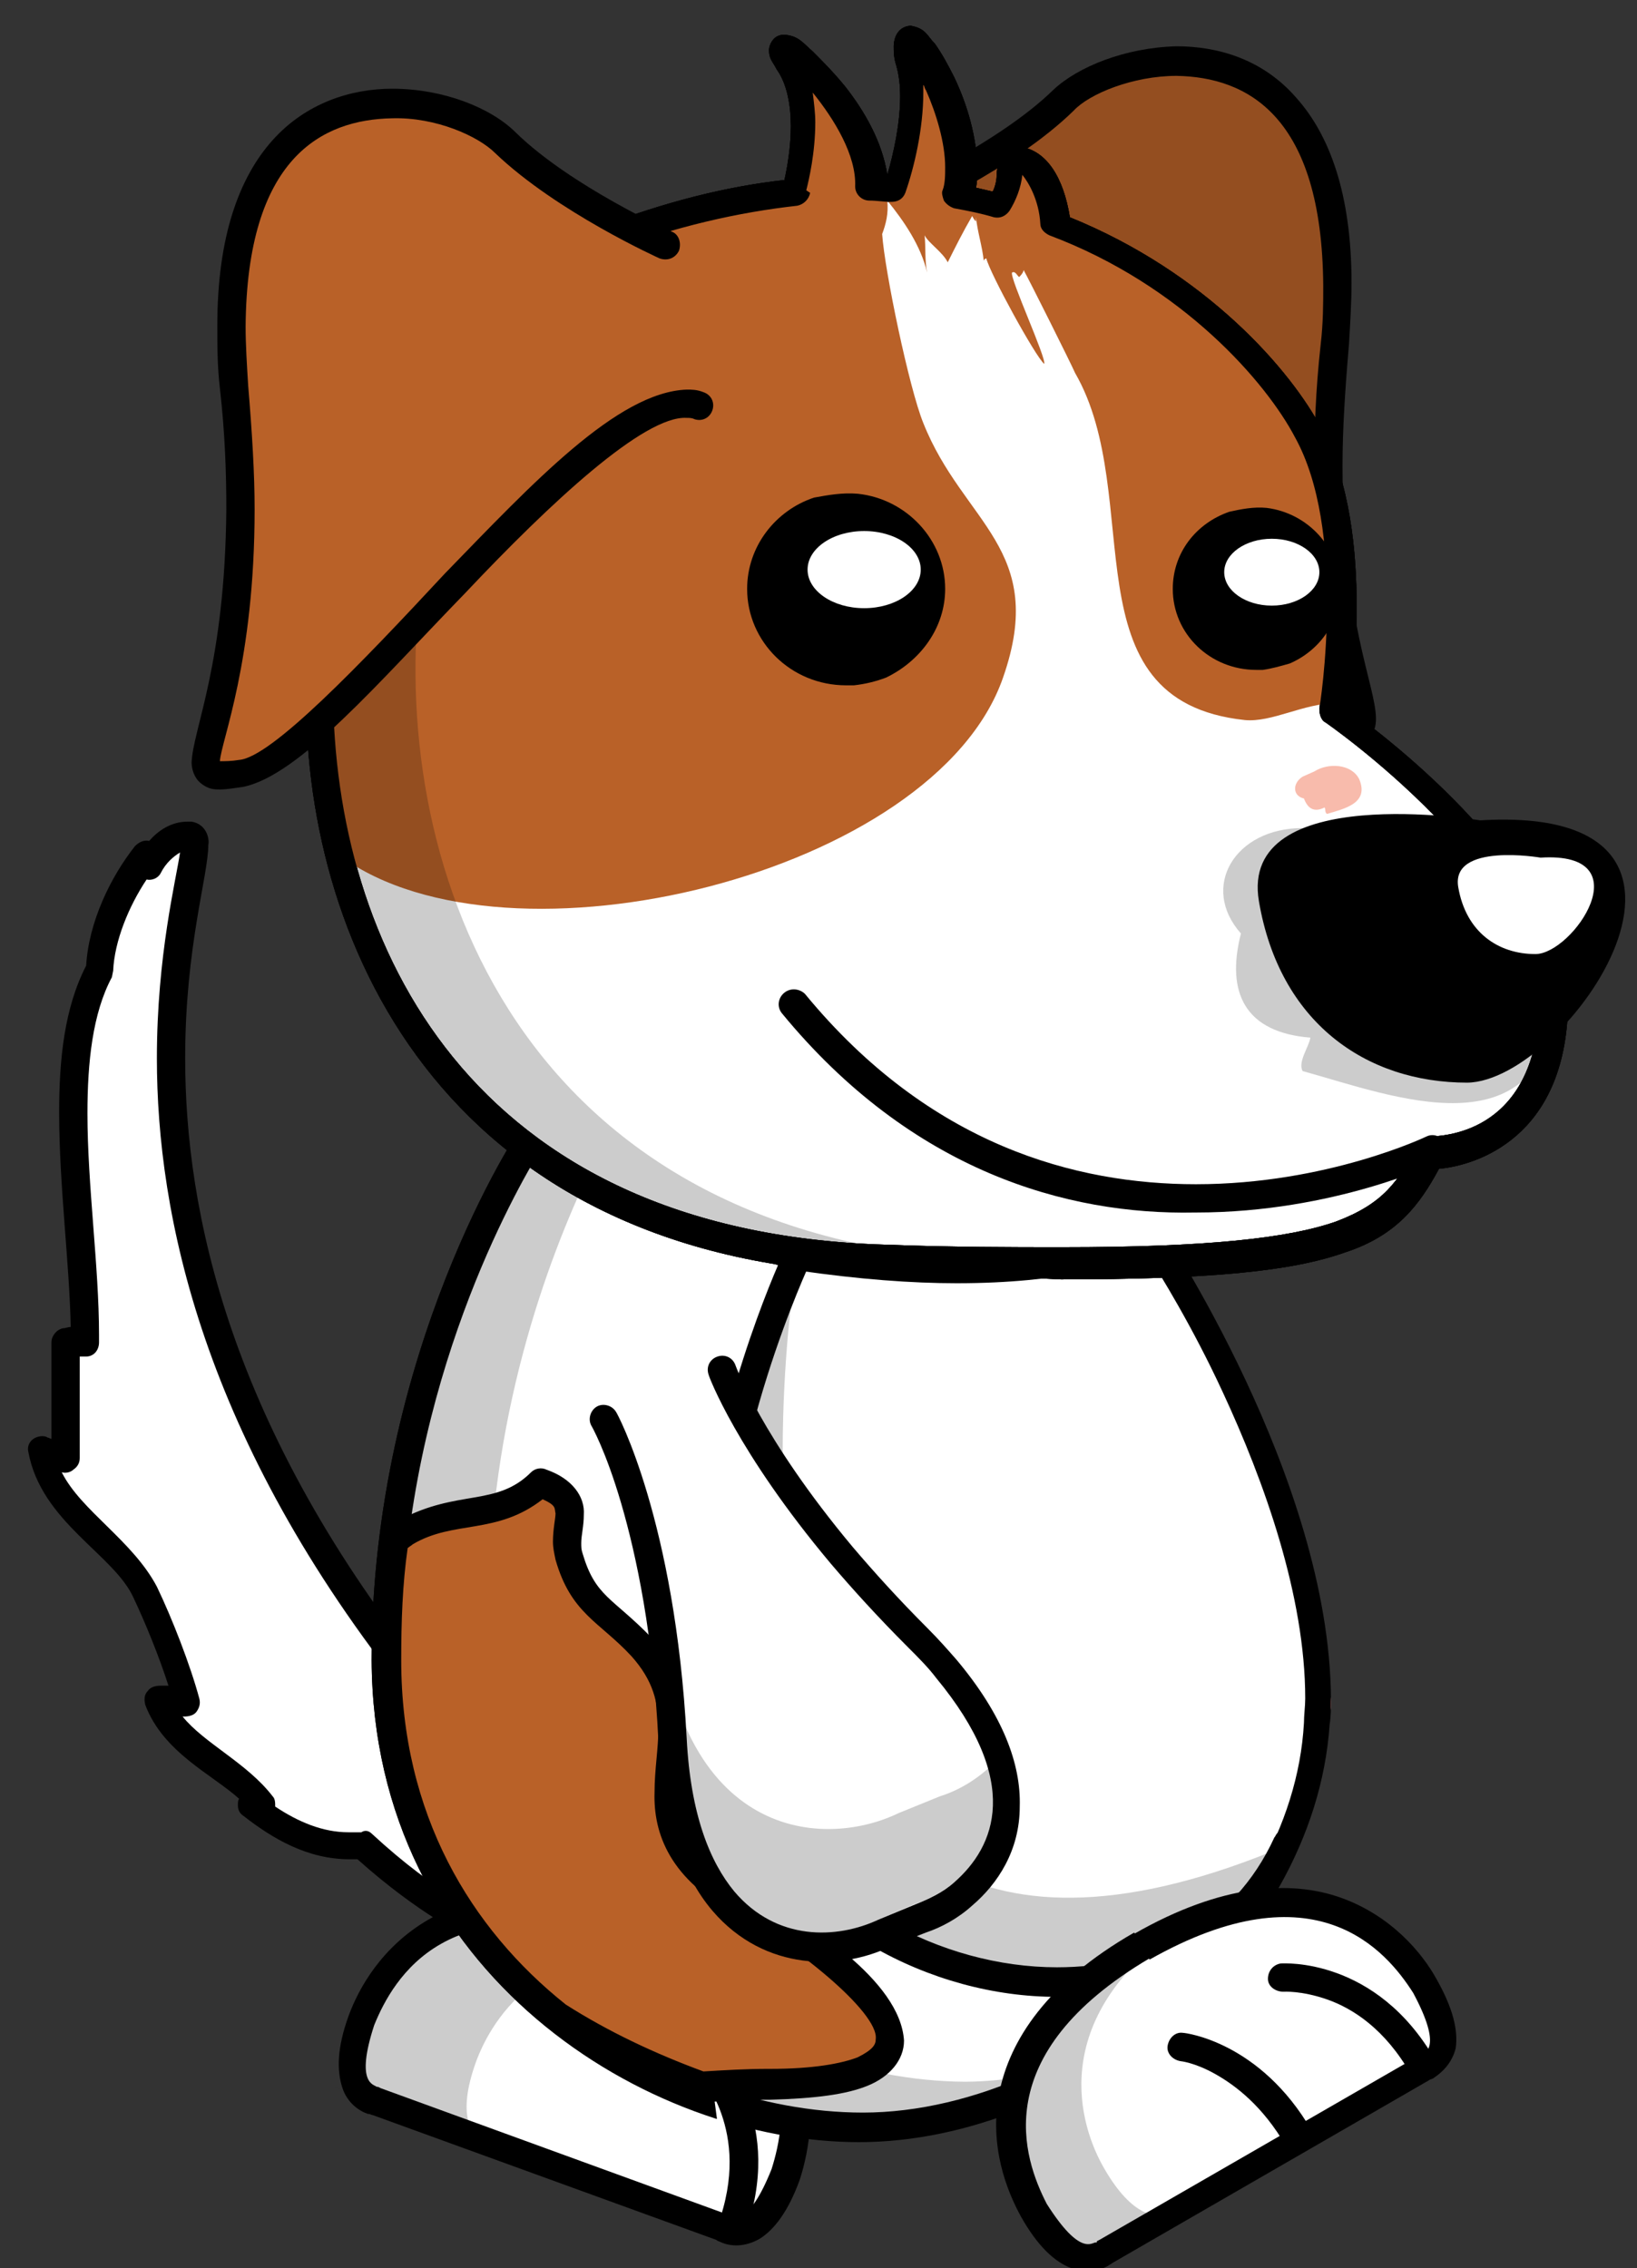 <?xml version="1.0" encoding="utf-8"?>
<!-- Generator: Adobe Illustrator 19.2.0, SVG Export Plug-In . SVG Version: 6.00 Build 0)  -->
<svg version="1.1" id="Layer_3" xmlns="http://www.w3.org/2000/svg" xmlns:xlink="http://www.w3.org/1999/xlink" x="0px" y="0px"
	 viewBox="0 0 127.3 176.4" style="enable-background:new 0 0 127.3 176.4;" xml:space="preserve">
<rect x="0" y="0" width="127.3" height="176.4" fill="#333333" stroke="none"/>
<style type="text/css">
	.st0{fill:#FFFFFF;}
	.st1{fill:#DBBEC0;}
	.st2{fill:#F5928D;}
	.st3{opacity:0.2;}
	.st4{fill:#B96128;}
	.st5{opacity:0.7;fill:#F69F89;}
</style>
<g>
	<g>
		<path class="st0" d="M36.9,149.7l-4.2-18.2c-30.6-38-15.4-66.2-18-66.5c-1.4-0.1-2.5,1-3.3,2.2c-0.1-0.2-0.1-0.5-0.2-0.7
			c-1.8,2.3-3.5,5.8-3.6,8.9c-3.9,7.6-1,19.9-1.2,28.9c-0.5,0-1,0-1.5,0.1c0,3,0,6,0,9c-0.6-0.2-1.3-0.3-1.9-0.5
			c0.7,4.7,6.2,7.2,8.1,11c1.2,2.5,2.6,6,3.3,8.5c-0.7-0.1-1.5-0.1-2.2-0.1c1.3,3.7,6,5.2,8.1,8.1c-0.2,0.3-0.6-0.1-0.8,0.1
			c2.5,1.9,5.3,3.5,8.6,3.1C33,147.9,36.9,149.7,36.9,149.7z"/>
		<path d="M36.5,150.7c-0.1,0-3.9-1.8-8.7-6.1l0,0c-0.2,0-0.4,0-0.6,0l0,0c-3.3,0-6-1.6-8.3-3.4l0,0c-0.3-0.2-0.4-0.5-0.4-0.8l0,0
			c0-0.2,0-0.4,0.1-0.5l0,0c-2.1-1.9-5.9-3.6-7.3-7.3l0,0c-0.1-0.4-0.1-0.8,0.2-1.1l0,0c0.2-0.3,0.6-0.4,1-0.4l0,0
			c0.2,0,0.4,0,0.6,0l0,0c-0.7-2.2-1.8-4.9-2.7-6.8l0,0c-1.5-3.4-7.2-5.9-8.2-11.4l0,0c-0.1-0.4,0.1-0.8,0.4-1l0,0
			c0.3-0.2,0.8-0.3,1.1-0.1l0,0c0.1,0,0.2,0.1,0.3,0.1l0,0c0-2.5,0-5,0-7.5l0,0c0-0.5,0.4-1,0.9-1.1l0,0c0.2,0,0.4-0.1,0.6-0.1l0,0
			c-0.1-5-0.9-11-0.9-16.7l0,0c0-4.1,0.4-8.1,2.1-11.4l0,0c0.2-3.4,1.9-6.9,3.8-9.3l0,0c0.3-0.3,0.7-0.5,1.1-0.4l0,0
			c0.7-0.8,1.7-1.5,3-1.5l0,0c0.2,0,0.3,0,0.3,0l0,0c1.2,0.2,1.4,1.4,1.3,1.8l0,0c0,2.4-1.8,7.9-1.8,16.6l0,0
			c0,11.7,3.3,28.7,19.3,48.5l0,0l0.2,0.4l4.2,18.2l-1.1,0.3l0.5-1l-0.5,1l1.1-0.3c0.1,0.4-0.1,0.8-0.4,1.1l0,0
			c-0.2,0.2-0.5,0.2-0.7,0.2l0,0C36.8,150.8,36.6,150.7,36.5,150.7L36.5,150.7z M28.9,142.6c2.6,2.4,4.8,4,6.4,4.9l0,0l-3.5-15.5
			c-16.1-20.1-19.6-37.6-19.6-49.7l0,0c0-8,1.5-13.9,1.8-16l0,0c-0.5,0.3-1.1,0.8-1.5,1.6l0,0c-0.2,0.4-0.7,0.6-1.1,0.5l0,0
			c-1.4,2.1-2.5,4.8-2.6,7.1l0,0l-0.1,0.5c-1.5,2.8-1.9,6.6-1.9,10.6l0,0c0,5.6,0.9,11.9,0.9,17.2l0,0c0,0.2,0,0.4,0,0.6l0,0
			c0,0.6-0.4,1.1-1,1.1l0,0c-0.2,0-0.3,0-0.5,0l0,0c0,2.6,0,5.3,0,7.9l0,0c0,0.4-0.2,0.7-0.5,0.9l0,0c-0.2,0.2-0.6,0.3-0.9,0.2l0,0
			c1.5,3,5.5,5.3,7.4,8.9l0,0c1.2,2.5,2.6,6.1,3.3,8.7l0,0c0.1,0.4,0,0.7-0.2,1l0,0c-0.2,0.3-0.6,0.4-1,0.4l0,0c0,0-0.1,0-0.1,0l0,0
			c1.7,2.1,5,3.6,7,6.2l0,0c0.2,0.2,0.2,0.5,0.2,0.8l0,0c1.8,1.2,3.7,2,5.7,2l0,0c0.3,0,0.6,0,0.9,0l0,0c0,0,0.1,0,0.1,0l0,0
			C28.4,142.3,28.7,142.4,28.9,142.6L28.9,142.6z"/>
	</g>
	<g>
		<path class="st1" d="M93,135.7c-0.8-2.2,0.8-4.9,3.7-6.1c2.8-1.2,5.8-0.4,6.6,1.7c0.8,2.2-0.8,4.9-3.7,6.1
			C96.8,138.6,93.8,137.8,93,135.7z"/>
		<path class="st1" d="M95.6,142.8c-0.3-0.9,0.2-1.9,1.2-2.3c1-0.4,2,0,2.4,0.8c0.3,0.9-0.2,1.9-1.2,2.3
			C97,144.1,95.9,143.7,95.6,142.8z"/>
		<path class="st1" d="M90.4,139.8c-0.3-0.9,0.2-1.9,1.2-2.3c1-0.4,2,0,2.4,0.9c0.3,0.9-0.2,1.9-1.2,2.3
			C91.8,141,90.7,140.7,90.4,139.8z"/>
	</g>
	<g>
		<g>
			<path class="st2" d="M93,135.7c-0.8-2.2,0.8-4.9,3.7-6.1c2.8-1.2,5.8-0.4,6.6,1.7c0.8,2.2-0.8,4.9-3.7,6.1
				C96.8,138.6,93.8,137.8,93,135.7z"/>
			<path class="st2" d="M95.6,142.8c-0.3-0.9,0.2-1.9,1.2-2.3c1-0.4,2,0,2.4,0.8c0.3,0.9-0.2,1.9-1.2,2.3
				C97,144.1,95.9,143.7,95.6,142.8z"/>
			<path class="st2" d="M90.4,139.8c-0.3-0.9,0.2-1.9,1.2-2.3c1-0.4,2,0,2.4,0.9c0.3,0.9-0.2,1.9-1.2,2.3
				C91.8,141,90.7,140.7,90.4,139.8z"/>
		</g>
	</g>
	<g>
		<g>
			<path class="st0" d="M49.4,150.3c-14.4-5.2-19.7,2.8-21.1,6.8c-2.2,5.9,1.1,6.3,1.1,6.3l26.9,9.8c0,0,2.8,1.8,4.9-4.1
				C62.6,165.1,63.8,155.6,49.4,150.3z"/>
			<path d="M56.1,174.4c-0.2-0.1-0.3-0.1-0.4-0.2l0,0l-26.7-9.7c-0.1,0-0.2-0.1-0.4-0.1l0,0c-0.6-0.2-1.6-0.8-2-2.1l0,0
				c-0.4-1.3-0.4-3,0.5-5.5l0,0c0.8-2.2,2.6-5.4,6.2-7.5l0,0c3.6-2.1,8.9-2.7,16.3,0l0,0l-0.4,1l-0.4,1c-13.9-4.9-18.2,2.5-19.7,6.2
				l0,0c-1.5,4.6,0,4.6,0.2,4.8l0,0c0.1,0,0.1,0,0.1,0l0,0l0.2,0.1l26.9,9.8l0.2,0.1c0,0,0,0,0.1,0l0,0c0.3,0,1.4,0.9,3.2-3.6l0,0
				c1.2-3.8,2.7-12.2-11.1-17.4l0,0l0.4-1l0.4-1c7.4,2.7,11.1,6.6,12.5,10.5l0,0c1.4,3.9,0.7,7.5,0,9.7l0,0c-0.9,2.5-2,3.9-3.1,4.6
				l0,0C57.9,174.8,56.8,174.7,56.1,174.4L56.1,174.4C56.2,174.4,56.2,174.4,56.1,174.4L56.1,174.4z"/>
		</g>
		<path class="st3" d="M28.2,157.2c-2.2,5.9,1.1,6.3,1.1,6.3l8.2,3c-0.8-0.5-2-1.9-0.5-6.1c1.3-3.6,5.6-10.3,16.6-8.1
			c-1.3-0.7-2.7-1.3-4.3-1.9C34.9,145.1,29.7,153.1,28.2,157.2z M56.2,173.2c0,0,0.2,0.2,0.7,0.2L56.2,173.2z"/>
		<path class="st3" d="M61.3,175.1c0,0,0.2,0.1,0.5,0.2L61.3,175.1z"/>
	</g>
	<g>
		<g>
			<path class="st0" d="M62,97.8c-12.6-3.8-20.6-9.5-20.6-9.5S30,105.4,30,129.1c0,23.7,20.9,36.5,37,36.5s34.3-14.5,35.5-31.5
				c1.1-17-12.9-38-12.9-38S82,100.7,62,97.8z"/>
			<path d="M28.9,129.1c0-24.1,11.5-41.3,11.6-41.4l0,0c0.2-0.3,0.4-0.4,0.7-0.5l0,0c0.3-0.1,0.6,0,0.8,0.2l0,0
				c0,0,7.8,5.5,20.2,9.3l0,0c4.7,0.7,8.7,0.9,12,0.9l0,0c5.4,0,9.1-0.7,11.4-1.3l0,0c2.3-0.6,3.2-1.2,3.2-1.2l0,0
				c0.5-0.3,1.2-0.2,1.5,0.3l0,0c0,0.1,13.1,19.5,13.2,36.7l0,0c0,0.7,0,1.4-0.1,2l0,0c-1.2,17.7-19.8,32.5-36.6,32.5l0,0
				C50.4,166.6,29,153.6,28.9,129.1L28.9,129.1z M31.2,129.1c0,23,20.3,35.3,35.9,35.3l0,0c15.5,0.1,33.4-14.2,34.3-30.4l0,0
				c0-0.6,0.1-1.3,0.1-1.9l0,0c0-8-3.2-16.9-6.4-23.8l0,0c-2.4-5.2-4.9-9.2-5.9-10.8l0,0c-1.9,0.8-6.5,2.3-14.8,2.3l0,0
				c-3.5,0-7.6-0.3-12.4-1l0,0l0.2-1.1l-0.3,1.1c-10.2-3.1-17.4-7.3-19.9-9l0,0C39.5,93.7,31.1,109,31.2,129.1L31.2,129.1z"/>
		</g>
		<g>
			<path class="st0" d="M58.1,139.9C50,123.4,62,97.8,62,97.8c-12.6-3.8-20.6-9.5-20.6-9.5S30,105.4,30,129.1
				c0,23.7,20.9,36.5,37,36.5c13,0,27.4-9.5,33-22C92.3,160.3,66.2,156.3,58.1,139.9z"/>
			<path d="M28.9,129.1c0-24.1,11.5-41.3,11.6-41.4l0,0c0.2-0.3,0.4-0.4,0.7-0.5l0,0c0.3-0.1,0.6,0,0.8,0.2l0,0
				c0,0,7.8,5.5,20.3,9.3l0,0c0.3,0.1,0.6,0.3,0.7,0.6l0,0c0.1,0.3,0.1,0.6,0,0.9l0,0c0,0-6.7,14.2-6.6,28l0,0
				c0,4.6,0.8,9.2,2.7,13.1l0,0l-1,0.5l-1,0.5c-2.1-4.3-2.9-9.2-2.9-14.1l0,0c0-12,4.7-24.1,6.3-27.8l0,0c-9.6-3-16.3-7-18.7-8.6
				l0,0c-2.3,3.9-10.7,19.1-10.6,39.2l0,0c0,23,20.3,35.3,35.9,35.3l0,0c8.6,0,18-4.4,24.8-11.1l0,0c-3,1.4-6.3,2.1-9.7,2.1l0,0
				c-9.8,0-20.3-5.5-25-15.1l0,0l1-0.5l1-0.5c4.3,8.7,14,13.8,23,13.8l0,0c7.2,0,13.7-3.1,16.9-10.1l0,0c0,0,0,0,0,0l0,0
				c0.1-0.1,0.1-0.2,0.2-0.3l0,0c0,0,0,0,0,0l0,0c0.1-0.1,0.2-0.2,0.4-0.2l0,0c0.3-0.1,0.6-0.1,0.8,0l0,0c0.1,0.1,0.2,0.1,0.3,0.2
				l0,0c0,0,0,0,0,0l0,0c0,0,0,0,0,0l0,0c0,0,0,0,0,0l0,0c0,0,0,0,0,0l0,0c0,0,0,0,0,0l0,0c0,0,0,0,0,0l0,0c0,0,0,0,0,0l0,0
				c0,0,0,0,0,0l0,0c0,0,0,0,0,0l0,0c0,0.1,0.1,0.1,0.1,0.2l0,0c0.1,0.2,0.1,0.5,0,0.7l0,0c0,0,0,0,0,0l0,0c0,0,0,0,0,0l0,0
				c0,0,0,0.1,0,0.1l0,0c-5.9,13-20.5,22.6-34.1,22.7l0,0C50.4,166.6,29,153.6,28.9,129.1L28.9,129.1z"/>
		</g>
		<path class="st3" d="M95.1,150c0.5-0.1,0.9-0.2,1.4-0.3c1.4-1.9,2.6-4,3.6-6.1C98.8,146.2,97.1,148.3,95.1,150z M38,125.3
			c0-14.9,4.5-27.2,7.9-34.3c-2.9-1.6-4.5-2.7-4.5-2.7S30,105.4,30,129.1c0,23.7,20.9,36.5,37,36.5c6.1,0,12.5-2.1,18.1-5.5
			c-3.3,1.1-6.8,1.8-10.1,1.8C58.9,161.8,38,149,38,125.3z"/>
		<path class="st3" d="M62,97.8c0,0-12,25.6-3.9,42.1c8.1,16.4,34.2,20.4,42,3.7c0,0,0,0,0-0.1C50.6,164.5,62,97.8,62,97.8z"/>
	</g>
	<g>
		<g>
			<path class="st0" d="M55.2,160.6c0,0,4.6,4.7,1.7,12.9"/>
			<path d="M55.8,173.1c1.4-3.8,1-6.7,0.3-8.7l0,0c-0.7-2-1.7-3-1.7-3l0,0l0,0c-0.4-0.4-0.4-1.1,0-1.6l0,0c0.4-0.4,1.1-0.4,1.6,0
				l0,0c0.1,0.1,5.1,5.3,1.9,14l0,0c-0.2,0.6-0.8,0.9-1.4,0.7l0,0C55.9,174.3,55.6,173.7,55.8,173.1L55.8,173.1z"/>
		</g>
	</g>
	<g>
		<path class="st4" d="M57.8,147.9c-11.2-5.9-1.7-13.2-8-19.9c-2.8-3-4.5-3.3-5.6-7c-0.7-2.4,1.6-4.2-2.2-5.7
			c-3.3,3.1-6.6,1.7-10.4,3.8c-0.3,0.2-0.6,0.4-0.9,0.7c-0.4,3-0.6,6-0.6,9.3c0,12.3,5.6,21.6,13.3,27.8c3.4,2.2,7.2,4,11.2,5.4
			c1.8-0.1,3.5-0.2,5.2-0.2C78.4,162.1,64.7,151.6,57.8,147.9z"/>
		<path d="M54.2,163.3c-4.1-1.4-8-3.3-11.5-5.6l0,0c-7.9-6.3-13.7-16-13.7-28.6l0,0c0-3.3,0.2-6.4,0.6-9.4l0,0
			c0-0.3,0.2-0.6,0.4-0.8l0,0c0.3-0.2,0.6-0.5,1.1-0.7l0,0c4.5-2.4,7.5-1,10.2-3.7l0,0c0.3-0.3,0.8-0.4,1.2-0.2l0,0
			c2,0.7,3,2.1,2.9,3.5l0,0c0,0.9-0.2,1.6-0.2,2.2l0,0c0,0.3,0,0.5,0.1,0.8l0,0c1,3.4,2.3,3.4,5.4,6.6l0,0c2.2,2.3,2.7,4.8,2.7,7.1
			l0,0c0,1.8-0.3,3.5-0.3,5l0,0c0.1,2.8,0.6,5,5.2,7.5l0,0l0,0c4.5,2.5,11.7,7,12,11.7l0,0c0,1.5-1.1,2.8-2.8,3.5l0,0
			c-1.7,0.7-4.1,1-7.6,1.1l0,0c0,0,0,0-0.1,0l0,0l-0.1,0v0c-1.7,0-3.4,0.1-5.1,0.2l0,0L54.2,163.3L54.2,163.3z M31.2,129.1
			c0,12,5.4,20.9,12.8,26.8l0,0c3.3,2.1,6.9,3.8,10.7,5.2l0,0c1.7-0.1,3.3-0.2,5-0.2l0,0c0,0,0,0,0,0l0,0c0,0,0.1,0,0.1,0l0,0
			c0,0,0,0,0.1,0l0,0c3.3,0,5.5-0.4,6.8-0.9l0,0c1.2-0.6,1.4-1,1.4-1.4l0,0c0.3-2.1-6.6-7.6-10.8-9.7l0,0l0.5-1l-0.5,1
			c-5.2-2.7-6.5-6.3-6.4-9.5l0,0c0-1.8,0.3-3.4,0.3-5l0,0c0-2-0.4-3.7-2.1-5.6l0,0c-2.5-2.7-4.7-3.3-5.9-7.5l0,0
			c-0.1-0.5-0.2-0.9-0.2-1.4l0,0c0-1,0.2-1.8,0.2-2.2l0,0c-0.1-0.4,0.1-0.6-1-1.1l0,0c-3.6,2.8-6.9,1.6-10.1,3.5l0,0
			c-0.1,0.1-0.3,0.2-0.4,0.3l0,0C31.3,123.2,31.2,126.1,31.2,129.1L31.2,129.1z"/>
	</g>
	<g>
		<g>
			<path class="st0" d="M88.7,151.3c-13.3,7.7-10.5,16.9-8.4,20.6c3.2,5.5,5.6,3.2,5.6,3.2l24.8-14.3c0,0,3.2-0.9,0-6.4
				C108.5,150.7,102,143.6,88.7,151.3z"/>
			<path d="M111.5,161.6c-0.1,0.1-0.3,0.1-0.4,0.2l0,0L86.5,176c-0.1,0.1-0.2,0.1-0.3,0.2l0,0c-0.5,0.3-1.6,0.7-2.9,0.2l0,0
				c-1.3-0.5-2.6-1.7-3.9-4l0,0c-1.1-2-2.5-5.5-1.7-9.6l0,0c0.8-4.1,3.7-8.6,10.5-12.5l0,0l0.6,1l0.6,1c-12.7,7.5-9.8,15.6-8,19.1
				l0,0c2.6,4.1,3.5,3,3.8,3l0,0c0.1,0,0.1,0,0.1-0.1l0,0l0.2-0.1l24.8-14.3l0.2-0.1c0,0,0,0,0.1,0l0,0c0.2-0.2,1.6-0.5-0.7-4.8l0,0
				c-2.1-3.3-7.6-9.9-20.5-2.6l0,0l-0.6-1l-0.6-1c6.8-3.9,12.2-4.2,16.1-2.8l0,0c3.9,1.4,6.3,4.3,7.4,6.3l0,0c1.3,2.3,1.7,4,1.5,5.4
				l0,0C112.9,160.5,112.1,161.2,111.5,161.6L111.5,161.6C111.5,161.6,111.5,161.6,111.5,161.6L111.5,161.6z"/>
		</g>
		<path class="st3" d="M80.3,171.9c3.2,5.5,5.6,3.2,5.6,3.2l5-2.9c-0.9,0.3-2.8,0.3-5-3.5c-2-3.4-4.5-11.6,5.7-18.8
			c-0.9,0.4-1.9,0.9-2.9,1.5C75.4,159,78.2,168.2,80.3,171.9z M110.6,160.8c0,0,0.3-0.1,0.6-0.3L110.6,160.8z"/>
		<path class="st3" d="M26,162.3c0,0,0.2,0.1,0.5,0.2L26,162.3z"/>
	</g>
	<g>
		<g>
			<path d="M100,166.9c-1.8-3.1-3.9-4.7-5.5-5.6l0,0c-1.6-0.9-2.7-1-2.7-1l0,0l0,0c-0.6-0.1-1.1-0.6-1-1.2l0,0
				c0.1-0.6,0.6-1.1,1.2-1l0,0c0.2,0,6,0.7,10,7.6l0,0c0.3,0.5,0.1,1.2-0.4,1.5l0,0C101,167.6,100.3,167.4,100,166.9L100,166.9z"/>
		</g>
		<g>
			<path d="M109.7,161.3c-2-3.5-4.5-5.1-6.5-5.8l0,0c-2-0.7-3.4-0.6-3.4-0.6l0,0l0,0c-0.6,0-1.2-0.4-1.2-1l0,0c0-0.6,0.4-1.1,1-1.2
				l0,0c0.2,0,7.4-0.5,12,7.5l0,0c0.3,0.5,0.1,1.2-0.4,1.5l0,0C110.7,162,110,161.9,109.7,161.3L109.7,161.3z"/>
		</g>
	</g>
	<g>
		<g>
			<path class="st0" d="M56.1,106.6c0,0,3.2,8.8,15.2,20.8c12,12,5.8,19.8,0.2,21.8l-2.8,1.2c-5.4,2.6-15.6,1.6-16.4-15.1
				c-0.9-16.7-5.3-24.9-5.3-24.9"/>
			<path d="M75.6,148.2c-1.1,1-2.4,1.7-3.6,2.1l0,0l-2.8,1.1c-3.7,1.8-9.7,2-13.8-2.8l0,0c-2.3-2.7-3.9-7-4.2-13.2l0,0
				c-0.4-8.2-1.7-14.4-2.9-18.5l0,0c-1.2-4.1-2.3-6-2.3-6l0,0c-0.3-0.5-0.1-1.2,0.4-1.5l0,0c0.5-0.3,1.2-0.1,1.5,0.4l0,0
				c0.1,0.1,4.6,8.5,5.5,25.4l0,0c0.3,5.9,1.8,9.6,3.7,11.9l0,0c3.3,3.9,8,3.7,11.2,2.2l0,0l2.9-1.2c1-0.4,2.1-0.9,3-1.7l0,0
				c3.2-2.8,5.3-7.8-1.4-15.9l0,0c-0.6-0.8-1.4-1.6-2.2-2.4l0,0c-2.3-2.3-4.3-4.5-6-6.5l0,0c-7.3-8.7-9.5-14.6-9.5-14.7l0,0
				c-0.2-0.6,0.1-1.2,0.7-1.4l0,0c0.6-0.2,1.2,0.1,1.4,0.7l0,0c0,0,2,5.6,9.1,14.1l0,0c1.7,2,3.6,4.1,5.8,6.3l0,0
				c0.9,0.9,1.6,1.7,2.3,2.5l0,0c3.6,4.3,5,8.1,4.9,11.4l0,0C79.3,143.9,77.6,146.5,75.6,148.2L75.6,148.2
				C75.6,148.2,75.6,148.2,75.6,148.2L75.6,148.2z"/>
		</g>
		<path class="st3" d="M73.1,139.7l-3.2,1.3c-6.2,3-17.8,1.8-18.8-17.3c-0.3-6.2-3.6-10.3-4.5-14.4l0,0c0,0,4.5,8.3,5.3,24.9
			c0.9,16.7,11.1,17.7,16.4,15.1l2.8-1.2c3.8-1.3,7.8-5.2,6.5-11.3C76.3,138.2,74.7,139.2,73.1,139.7z"/>
	</g>
	<g>
		<g>
			<path class="st4" d="M70.3,15.8c0,0,8-3.6,12.4-8c4.5-4.4,23.7-8,21.1,19c-2.6,27,6.5,31.2-0.6,30.1C96,55.7,75.8,26,67.6,28.2"
				/>
			<path d="M103,58c-4.3-0.9-10.4-8.1-17.3-15.1l0,0C79.1,35.7,71.9,29,68.5,29.2l0,0c-0.2,0-0.5,0-0.6,0.1l0,0
				c-0.6,0.2-1.2-0.2-1.4-0.7l0,0c-0.2-0.6,0.2-1.2,0.7-1.4l0,0c0.4-0.1,0.9-0.2,1.3-0.2l0,0c5.3,0.2,12,7.3,18.8,14.3l0,0
				c6.6,7.1,13.5,14.3,16,14.5l0,0c0.6,0.1,1.1,0.2,1.4,0.2l0,0c0,0,0.1,0,0.1,0l0,0c-0.1-1.6-2.7-7.7-2.6-19.6l0,0
				c0-2.8,0.1-6,0.5-9.6l0,0c0.2-1.7,0.2-3.2,0.2-4.6l0,0C102.8,9,97,6,91.5,5.9l0,0c-3.4,0-6.8,1.4-8,2.7l0,0
				c-4.7,4.6-12.7,8.1-12.8,8.2l0,0v0c-0.6,0.2-1.2,0-1.5-0.6l0,0c-0.3-0.6,0-1.2,0.6-1.5l0,0c0,0,7.9-3.6,12.1-7.7l0,0
				c1.9-1.8,5.6-3.3,9.6-3.4l0,0c3.2,0,6.7,1,9.3,4l0,0c2.6,2.9,4.3,7.5,4.3,14.4l0,0c0,1.5-0.1,3.1-0.2,4.8l0,0
				c-0.3,3.5-0.5,6.6-0.5,9.4l0,0c0,12.2,2.6,17.1,2.6,19.7l0,0c0,0.5-0.1,1.2-0.7,1.6l0,0c-0.5,0.4-1.1,0.5-1.6,0.5l0,0
				C104.2,58.1,103.7,58.1,103,58L103,58z"/>
		</g>
		<path class="st3" d="M70.3,15.8c0,0,8-3.6,12.4-8c4.5-4.4,23.7-8,21.1,19c-2.6,27,6.5,31.2-0.6,30.1C96,55.7,75.8,26,67.6,28.2"/>
		<g>
			<path class="st0" d="M103.8,55.4c0,0,2.4-13.5-1.9-21.8c-2.3-4.5-9-12.2-19.6-16.3c-0.4-4.4-3.7-6.7-3.7-3.9
				c0,0.8-0.4,1.7-0.9,2.5c-1-0.3-2.1-0.5-3.2-0.7c0,0,0,0,0,0c1.8-5.9-5.3-16.3-3.8-10.6c0.8,3.1-0.1,7.6-1.1,10.1
				c-0.6,0-1.2-0.1-1.7-0.1c0,0,0,0,0,0c0-6.4-9.2-13.8-6.6-10c2.5,3.7,0.5,10.3,0.5,10.3l0,0c-4.6,0.5-9.7,1.7-15.1,3.7
				c0,0-20,10.1-21.7,30.7C23.3,70,33.3,96.9,68.8,98c35.5,1.1,38.9-1.3,42.5-8.4c0,0,8.9,0.3,9.6-10.8
				C121.6,67.8,103.8,55.4,103.8,55.4z"/>
			<path d="M68.8,99.1c-33.6-0.9-45.1-25-45-45.2l0,0c0-1.6,0.1-3.1,0.2-4.6l0,0c1.9-21.3,22.3-31.5,22.5-31.6l0,0
				c5.2-2,10-3.2,14.5-3.7l0,0c0.2-0.9,0.5-2.5,0.5-4.2l0,0c0-1.6-0.3-3.3-1.1-4.4l0,0c-0.3-0.6-0.6-0.8-0.6-1.5l0,0
				c0-0.2,0.1-0.6,0.4-0.9l0,0c0.3-0.3,0.7-0.3,0.8-0.3l0,0c1.1,0.1,1.4,0.6,2.2,1.3l0,0c0.7,0.7,1.6,1.6,2.5,2.7l0,0
				c1.5,1.9,2.9,4.3,3.3,6.9l0,0c0.5-1.7,1-4,1-6.1l0,0c0-0.9-0.1-1.7-0.3-2.4l0,0c-0.2-0.6-0.2-1.1-0.2-1.5l0,0
				c0-0.3,0.1-1.5,1.3-1.6l0,0c1.2,0.2,1.3,0.8,1.9,1.4l0,0c0.5,0.7,1,1.6,1.5,2.6l0,0c1,2.1,1.8,4.7,1.8,7.3l0,0
				c0,0.4,0,0.8-0.1,1.3l0,0c0.4,0.1,0.9,0.2,1.3,0.3l0,0c0.2-0.4,0.3-0.9,0.3-1.2l0,0c0-1,0.5-2.3,1.8-2.3l0,0
				c2.1,0.3,3.4,2.4,3.9,5.5l0,0c10.6,4.3,17.2,11.9,19.6,16.5l0,0c2.2,4.2,2.7,9.5,2.7,13.8l0,0c0,3.6-0.4,6.7-0.6,8l0,0
				c3,2.2,16.8,12.6,17,23.2l0,0c0,0.2,0,0.5,0,0.7l0,0c-0.6,9.9-7.7,11.6-10,11.8l0,0c-1.5,2.8-3.3,5.2-7.3,6.5l0,0
				c-4.2,1.5-10.7,2.1-22.1,2.1l0,0C78.6,99.3,74.1,99.2,68.8,99.1L68.8,99.1z M63,15c-0.1,0.5-0.5,0.9-1,1l0,0
				c-4.5,0.5-9.5,1.6-14.7,3.6l0,0c0,0-4.8,2.4-9.9,7.4l0,0C32.2,32,27,39.5,26.1,49.4l0,0c-0.1,1.4-0.2,2.9-0.2,4.4l0,0
				c0.1,19.5,10.5,42,42.9,43l0,0c5.3,0.2,9.9,0.2,13.8,0.2l0,0c11.3,0,17.6-0.7,21.3-2l0,0c3.7-1.4,4.8-3.1,6.4-6l0,0
				c0.2-0.3,0.5-0.5,0.8-0.6l0,0c0,0,0.1,0,0.2,0l0,0c0.6-0.1,7.8,0,8.4-9.7l0,0c0-0.2,0-0.4,0-0.6l0,0c0-4.8-4-10.4-8.2-14.7l0,0
				c-4.2-4.3-8.4-7.2-8.4-7.2l0,0l0.6-0.9l1.1,0.2l-1.1-0.2l-0.6,0.9c-0.4-0.2-0.5-0.7-0.5-1.1l0,0c0,0,0.6-3.6,0.6-8.3l0,0
				c0-4.2-0.5-9.2-2.5-12.8l0,0c-2.2-4.2-8.7-11.8-19.1-15.7l0,0c-0.4-0.2-0.7-0.5-0.7-0.9l0,0c-0.1-1.8-0.9-3.2-1.4-3.8l0,0
				c-0.1,1-0.5,2-1,2.8l0,0c-0.3,0.4-0.7,0.6-1.2,0.5l0,0c-1-0.3-2-0.5-3.1-0.7l0,0c-0.3-0.1-0.6-0.3-0.8-0.6l0,0
				c-0.1-0.3-0.2-0.6-0.1-0.8l0,0c0.2-0.5,0.2-1.2,0.2-1.8l0,0c0-1.9-0.7-4.2-1.5-6l0,0c-0.1-0.1-0.1-0.3-0.2-0.4l0,0
				c0,0.2,0,0.4,0,0.6l0,0c0,2.8-0.7,5.8-1.4,7.8l0,0c-0.2,0.5-0.6,0.7-1.1,0.7l0,0c-0.6,0-1.1-0.1-1.7-0.1l0,0
				c-0.6,0-1.1-0.5-1.1-1.1l0,0v0c0.1-2.4-1.6-5.2-3.3-7.3l0,0c0.1,0.8,0.2,1.6,0.2,2.3l0,0c0,2.4-0.5,4.5-0.7,5.3l0,0
				C63,15,63,15,63,15L63,15z"/>
		</g>
		<path d="M68.8,99.1c-33.6-0.9-45.1-25-45-45.2l0,0c0-1.6,0.1-3.1,0.2-4.6l0,0c1.9-21.3,22.3-31.5,22.5-31.6l0,0
			c5.2-2,10-3.2,14.5-3.7l0,0c0.2-0.9,0.5-2.5,0.5-4.2l0,0c0-1.6-0.3-3.3-1.1-4.4l0,0c-0.3-0.6-0.6-0.8-0.6-1.5l0,0
			c0-0.2,0.1-0.6,0.4-0.9l0,0c0.3-0.3,0.7-0.3,0.8-0.3l0,0c1.1,0.1,1.4,0.6,2.2,1.3l0,0c0.7,0.7,1.6,1.6,2.5,2.7l0,0
			c1.5,1.9,2.9,4.3,3.3,6.9l0,0c0.5-1.7,1-4,1-6.1l0,0c0-0.9-0.1-1.7-0.3-2.4l0,0c-0.2-0.6-0.2-1.1-0.2-1.5l0,0
			c0-0.3,0.1-1.5,1.3-1.6l0,0c1.2,0.2,1.3,0.8,1.9,1.4l0,0c0.5,0.7,1,1.6,1.5,2.6l0,0c1,2.1,1.8,4.7,1.8,7.3l0,0
			c0,0.4,0,0.8-0.1,1.3l0,0c0.4,0.1,0.9,0.2,1.3,0.3l0,0c0.2-0.4,0.3-0.9,0.3-1.2l0,0c0-1,0.5-2.3,1.8-2.3l0,0
			c2.1,0.3,3.4,2.4,3.9,5.5l0,0c10.6,4.3,17.2,11.9,19.6,16.5l0,0c2.2,4.2,2.7,9.5,2.7,13.8l0,0c0,3.6-0.4,6.7-0.6,8l0,0
			c3,2.2,16.8,12.6,17,23.2l0,0c0,0.2,0,0.5,0,0.7l0,0c-0.6,9.9-7.7,11.6-10,11.8l0,0c-1.5,2.8-3.3,5.2-7.3,6.5l0,0
			c-4.2,1.5-10.7,2.1-22.1,2.1l0,0C78.6,99.3,74.1,99.2,68.8,99.1L68.8,99.1z M63,15c-0.1,0.5-0.5,0.9-1,1l0,0
			c-4.5,0.5-9.5,1.6-14.7,3.6l0,0c0,0-4.8,2.4-9.9,7.4l0,0C32.2,32,27,39.5,26.1,49.4l0,0c-0.1,1.4-0.2,2.9-0.2,4.4l0,0
			c0.1,19.5,10.5,42,42.9,43l0,0c5.3,0.2,9.9,0.2,13.8,0.2l0,0c11.3,0,17.6-0.7,21.3-2l0,0c3.7-1.4,4.8-3.1,6.4-6l0,0
			c0.2-0.3,0.5-0.5,0.8-0.6l0,0c0,0,0.1,0,0.2,0l0,0c0.6-0.1,7.8,0,8.4-9.7l0,0c0-0.2,0-0.4,0-0.6l0,0c0-4.8-4-10.4-8.2-14.7l0,0
			c-4.2-4.3-8.4-7.2-8.4-7.2l0,0l0.6-0.9l1.1,0.2l-1.1-0.2l-0.6,0.9c-0.4-0.2-0.5-0.7-0.5-1.1l0,0c0,0,0.6-3.6,0.6-8.3l0,0
			c0-4.2-0.5-9.2-2.5-12.8l0,0c-2.2-4.2-8.7-11.8-19.1-15.7l0,0c-0.4-0.2-0.7-0.5-0.7-0.9l0,0c-0.1-1.8-0.9-3.2-1.4-3.8l0,0
			c-0.1,1-0.5,2-1,2.8l0,0c-0.3,0.4-0.7,0.6-1.2,0.5l0,0c-1-0.3-2-0.5-3.1-0.7l0,0c-0.3-0.1-0.6-0.3-0.8-0.6l0,0
			c-0.1-0.3-0.2-0.6-0.1-0.8l0,0c0.2-0.5,0.2-1.2,0.2-1.8l0,0c0-1.9-0.7-4.2-1.5-6l0,0c-0.1-0.1-0.1-0.3-0.2-0.4l0,0
			c0,0.2,0,0.4,0,0.6l0,0c0,2.8-0.7,5.8-1.4,7.8l0,0c-0.2,0.5-0.6,0.7-1.1,0.7l0,0c-0.6,0-1.1-0.1-1.7-0.1l0,0
			c-0.6,0-1.1-0.5-1.1-1.1l0,0v0c0.1-2.4-1.6-5.2-3.3-7.3l0,0c0.1,0.8,0.2,1.6,0.2,2.3l0,0c0,2.4-0.5,4.5-0.7,5.3l0,0
			C63,15,63,15,63,15L63,15z"/>
		<path class="st4" d="M101.9,33.7c-2.1-4.1-7.8-10.6-16.7-14.9c0,0,0.1,0,0.1,0c-1-0.5-2-0.9-3-1.3c-0.4-4.4-3.7-6.7-3.7-3.9
			c0,0.8-0.4,1.7-0.9,2.5c-0.2-0.1-0.4-0.1-0.6-0.1c-0.1,0-0.2-0.1-0.4-0.1c0,0,0,0,0,0c-0.7-0.2-1.4-0.3-2.2-0.5c0,0,0,0,0,0
			c1.8-5.9-5.3-16.3-3.8-10.6c0.8,3.1-0.1,7.6-1.1,10.1c-0.6,0-1.2-0.1-1.7-0.1v0c0-6.4-9.2-13.8-6.6-10c2.5,3.7,0.5,10.3,0.5,10.3
			l0,0c-0.6,0.1-1.3,0.2-1.9,0.3c-0.3,0-0.7,0.1-1,0.1c0,0-0.1,0-0.1,0c0,0,0,0,0,0C55,16,51,17,46.8,18.7c0,0-20,10.1-21.7,30.7
			c-0.5,5.5-0.1,11.4,1.4,17.2C39.5,76.1,72.7,68,78,52.7c3.5-10-3.1-12-6.2-19.8c-1.1-2.7-3-11.8-3.2-14.7c0.3-0.8,0.5-1.6,0.4-2.6
			c1.3,1.6,2.6,3.5,3.1,5.6c-0.2-0.9-0.1-2-0.2-2.9c0.3,0.6,1.4,1.3,1.8,2.1c0.6-1.2,1.2-2.4,1.9-3.6c0,0,0.2,0.4,0.3,0.4
			c0,0,0-0.2,0-0.3c0.1,1.1,0.5,2.3,0.6,3.4c0-0.1,0.1-0.2,0.2-0.2c0.3,1.2,3.8,7.6,4.5,8.2c0.2-0.4-2.7-6.7-2.5-7.1
			c0.3-0.2,0.5,0.5,0.6,0.3c0.2-0.2,0.3-0.4,0.3-0.5c0.4,0.7,3.7,7.3,4,8c5.6,9.7-0.8,25.5,13.2,27c2.1,0.2,4.6-1.3,7-1.3
			C104.4,51.5,105.6,40.7,101.9,33.7z"/>
		<g>
			<path class="st0" d="M111.3,89.6c0,0-28.8,13.9-49.6-11.4"/>
			<path d="M60.8,78.8c-0.4-0.5-0.3-1.2,0.2-1.6l0,0c0.5-0.4,1.2-0.3,1.6,0.1l0,0c9.7,11.8,21.1,14.8,30.4,14.8l0,0
				c10.2,0,17.9-3.7,17.9-3.7l0,0c0.6-0.3,1.2,0,1.5,0.5l0,0c0.3,0.6,0,1.2-0.5,1.5l0,0c-0.1,0-8.1,3.9-18.9,3.9l0,0
				c0,0-0.1,0-0.1,0l0,0C83,94.5,70.9,91.1,60.8,78.8L60.8,78.8z"/>
		</g>
		<path class="st3" d="M101.3,64.4c-5.3,0-8,4.6-4.8,8.2c-1.2,4.7,0.4,7.7,5.4,8.1c-0.1,0.7-1,1.9-0.6,2.6c7.2,2,18.3,6.4,19.9-5.3
			c1.1-7.6-7.3-13.1-14.6-13.6"/>
		<path class="st5" d="M101.3,60.4c-0.8,0.5-0.8,1.5,0.1,1.7c0.3,0.8,0.8,1.1,1.6,0.7c0.1,0.1,0,0.4,0.2,0.5
			c1.3-0.4,3.3-0.8,2.5-2.7c-0.6-1.2-2.4-1.3-3.5-0.6"/>
		<path d="M115.1,63.8c0,0-18.8-3.1-17.2,6.3c1.6,9.4,8.3,14.1,16.2,14.1C121.9,84.1,136.8,62.5,115.1,63.8z"/>
		<path d="M68.8,99.1c-33.6-0.9-45.1-25-45-45.2l0,0c0-1.6,0.1-3.1,0.2-4.6l0,0c1.9-21.3,22.3-31.5,22.5-31.6l0,0
			c5.2-2,10-3.2,14.5-3.7l0,0c0.2-0.9,0.5-2.5,0.5-4.2l0,0c0-1.6-0.3-3.3-1.1-4.4l0,0c-0.3-0.6-0.6-0.8-0.6-1.5l0,0
			c0-0.2,0.1-0.6,0.4-0.9l0,0c0.3-0.3,0.7-0.3,0.8-0.3l0,0c1.1,0.1,1.4,0.6,2.2,1.3l0,0c0.7,0.7,1.6,1.6,2.5,2.7l0,0
			c1.5,1.9,2.9,4.3,3.3,6.9l0,0c0.5-1.7,1-4,1-6.1l0,0c0-0.9-0.1-1.7-0.3-2.4l0,0c-0.2-0.6-0.2-1.1-0.2-1.5l0,0
			c0-0.3,0.1-1.5,1.3-1.6l0,0c1.2,0.2,1.3,0.8,1.9,1.4l0,0c0.5,0.7,1,1.6,1.5,2.6l0,0c1,2.1,1.8,4.7,1.8,7.3l0,0
			c0,0.4,0,0.8-0.1,1.3l0,0c0.4,0.1,0.9,0.2,1.3,0.3l0,0c0.2-0.4,0.3-0.9,0.3-1.2l0,0c0-1,0.5-2.3,1.8-2.3l0,0
			c2.1,0.3,3.4,2.4,3.9,5.5l0,0c10.6,4.3,17.2,11.9,19.6,16.5l0,0c2.2,4.2,2.7,9.5,2.7,13.8l0,0c0,3.6-0.4,6.7-0.6,8l0,0
			c3,2.2,16.8,12.6,17,23.2l0,0c0,0.2,0,0.5,0,0.7l0,0c-0.6,9.9-7.7,11.6-10,11.8l0,0c-1.5,2.8-3.3,5.2-7.3,6.5l0,0
			c-4.2,1.5-10.7,2.1-22.1,2.1l0,0C78.6,99.3,74.1,99.2,68.8,99.1L68.8,99.1z M63,15c-0.1,0.5-0.5,0.9-1,1l0,0
			c-4.5,0.5-9.5,1.6-14.7,3.6l0,0c0,0-4.8,2.4-9.9,7.4l0,0C32.2,32,27,39.5,26.1,49.4l0,0c-0.1,1.4-0.2,2.9-0.2,4.4l0,0
			c0.1,19.5,10.5,42,42.9,43l0,0c5.3,0.2,9.9,0.2,13.8,0.2l0,0c11.3,0,17.6-0.7,21.3-2l0,0c3.7-1.4,4.8-3.1,6.4-6l0,0
			c0.2-0.3,0.5-0.5,0.8-0.6l0,0c0,0,0.1,0,0.2,0l0,0c0.6-0.1,7.8,0,8.4-9.7l0,0c0-0.2,0-0.4,0-0.6l0,0c0-4.8-4-10.4-8.2-14.7l0,0
			c-4.2-4.3-8.4-7.2-8.4-7.2l0,0l0.6-0.9l1.1,0.2l-1.1-0.2l-0.6,0.9c-0.4-0.2-0.5-0.7-0.5-1.1l0,0c0,0,0.6-3.6,0.6-8.3l0,0
			c0-4.2-0.5-9.2-2.5-12.8l0,0c-2.2-4.2-8.7-11.8-19.1-15.7l0,0c-0.4-0.2-0.7-0.5-0.7-0.9l0,0c-0.1-1.8-0.9-3.2-1.4-3.8l0,0
			c-0.1,1-0.5,2-1,2.8l0,0c-0.3,0.4-0.7,0.6-1.2,0.5l0,0c-1-0.3-2-0.5-3.1-0.7l0,0c-0.3-0.1-0.6-0.3-0.8-0.6l0,0
			c-0.1-0.3-0.2-0.6-0.1-0.8l0,0c0.2-0.5,0.2-1.2,0.2-1.8l0,0c0-1.9-0.7-4.2-1.5-6l0,0c-0.1-0.1-0.1-0.3-0.2-0.4l0,0
			c0,0.2,0,0.4,0,0.6l0,0c0,2.8-0.7,5.8-1.4,7.8l0,0c-0.2,0.5-0.6,0.7-1.1,0.7l0,0c-0.6,0-1.1-0.1-1.7-0.1l0,0
			c-0.6,0-1.1-0.5-1.1-1.1l0,0v0c0.1-2.4-1.6-5.2-3.3-7.3l0,0c0.1,0.8,0.2,1.6,0.2,2.3l0,0c0,2.4-0.5,4.5-0.7,5.3l0,0
			C63,15,63,15,63,15L63,15z"/>
		<path class="st0" d="M119.8,66.7c0,0-7-1.2-6.4,2.3c0.6,3.5,3.1,5.2,6,5.2C122.3,74.2,127.8,66.2,119.8,66.7z"/>
		<path class="st3" d="M78.4,98.1C41.2,97,30.7,68.9,32.5,47.4C34,30,48.1,19.7,53.4,16.5c-2.1,0.6-4.3,1.3-6.6,2.1
			c0,0-20,10.1-21.7,30.7C23.3,70,33.3,96.9,68.8,98c5.1,0.2,9.5,0.2,13.4,0.2C80.9,98.2,79.7,98.2,78.4,98.1z"/>
		<g>
			<path class="st4" d="M51.8,19.1c0,0-8-3.6-12.4-8c-4.5-4.4-23.7-8-21.1,19c2.6,27-6.5,31.2,0.6,30.1C26,59,46.3,29.3,54.4,31.5"
				/>
			<path d="M15.6,60.9c-0.5-0.4-0.7-1.1-0.7-1.6l0,0c0.1-2.6,2.6-7.6,2.7-19.7l0,0c0-2.8-0.1-5.9-0.5-9.4l0,0
				c-0.2-1.7-0.2-3.3-0.2-4.9l0,0c0-6.9,1.7-11.5,4.3-14.4l0,0c2.6-2.9,6.1-4,9.3-4l0,0c4,0,7.7,1.5,9.6,3.4l0,0
				c4.3,4.2,12.1,7.7,12.1,7.7l0,0c0.6,0.2,0.8,0.9,0.6,1.5l0,0c-0.3,0.6-0.9,0.8-1.5,0.6l0,0c0,0-8-3.6-12.8-8.2l0,0
				c-1.3-1.3-4.6-2.8-8-2.7l0,0c-5.5,0.1-11.3,3.1-11.4,16.2l0,0c0,1.4,0.1,3,0.2,4.6l0,0c0.3,3.6,0.5,6.8,0.5,9.6l0,0
				c0,11.9-2.6,18-2.7,19.6l0,0c0,0,0,0,0.1,0l0,0c0.3,0,0.8,0,1.4-0.1l0,0c2.5-0.2,9.4-7.4,16-14.5l0,0c6.8-7,13.4-14.1,18.8-14.3
				l0,0c0.4,0,0.8,0,1.3,0.2l0,0c0.6,0.2,0.9,0.8,0.7,1.4l0,0c-0.2,0.6-0.8,0.9-1.4,0.7l0,0c-0.2-0.1-0.4-0.1-0.6-0.1l0,0
				c-3.3-0.2-10.6,6.6-17.2,13.6l0,0c-6.8,7-12.9,14.2-17.3,15.1l0,0c-0.7,0.1-1.3,0.2-1.8,0.2l0,0C16.7,61.4,16.2,61.4,15.6,60.9
				L15.6,60.9z"/>
		</g>
		<path d="M104.2,45.8c0-3.2-2.5-5.9-5.7-6.3c-1-0.1-2,0.1-2.9,0.3c-2.6,0.9-4.4,3.2-4.4,6c0,3.5,2.9,6.3,6.5,6.3c0.2,0,0.3,0,0.5,0
			c0.7-0.1,1.4-0.3,2.1-0.5C102.6,50.6,104.2,48.4,104.2,45.8z"/>
		<ellipse class="st0" cx="98.9" cy="44.5" rx="3.7" ry="2.6"/>
		<path d="M73.5,45.8c0-3.8-3-7-6.8-7.4c-1.2-0.1-2.3,0.1-3.4,0.3c-3,1-5.2,3.8-5.2,7.1c0,4.1,3.4,7.5,7.7,7.5c0.2,0,0.4,0,0.6,0
			c0.9-0.1,1.7-0.3,2.5-0.6C71.6,51.4,73.5,48.8,73.5,45.8z"/>
		<ellipse class="st0" cx="67.2" cy="44.3" rx="4.4" ry="3"/>
	</g>
</g>
</svg>
